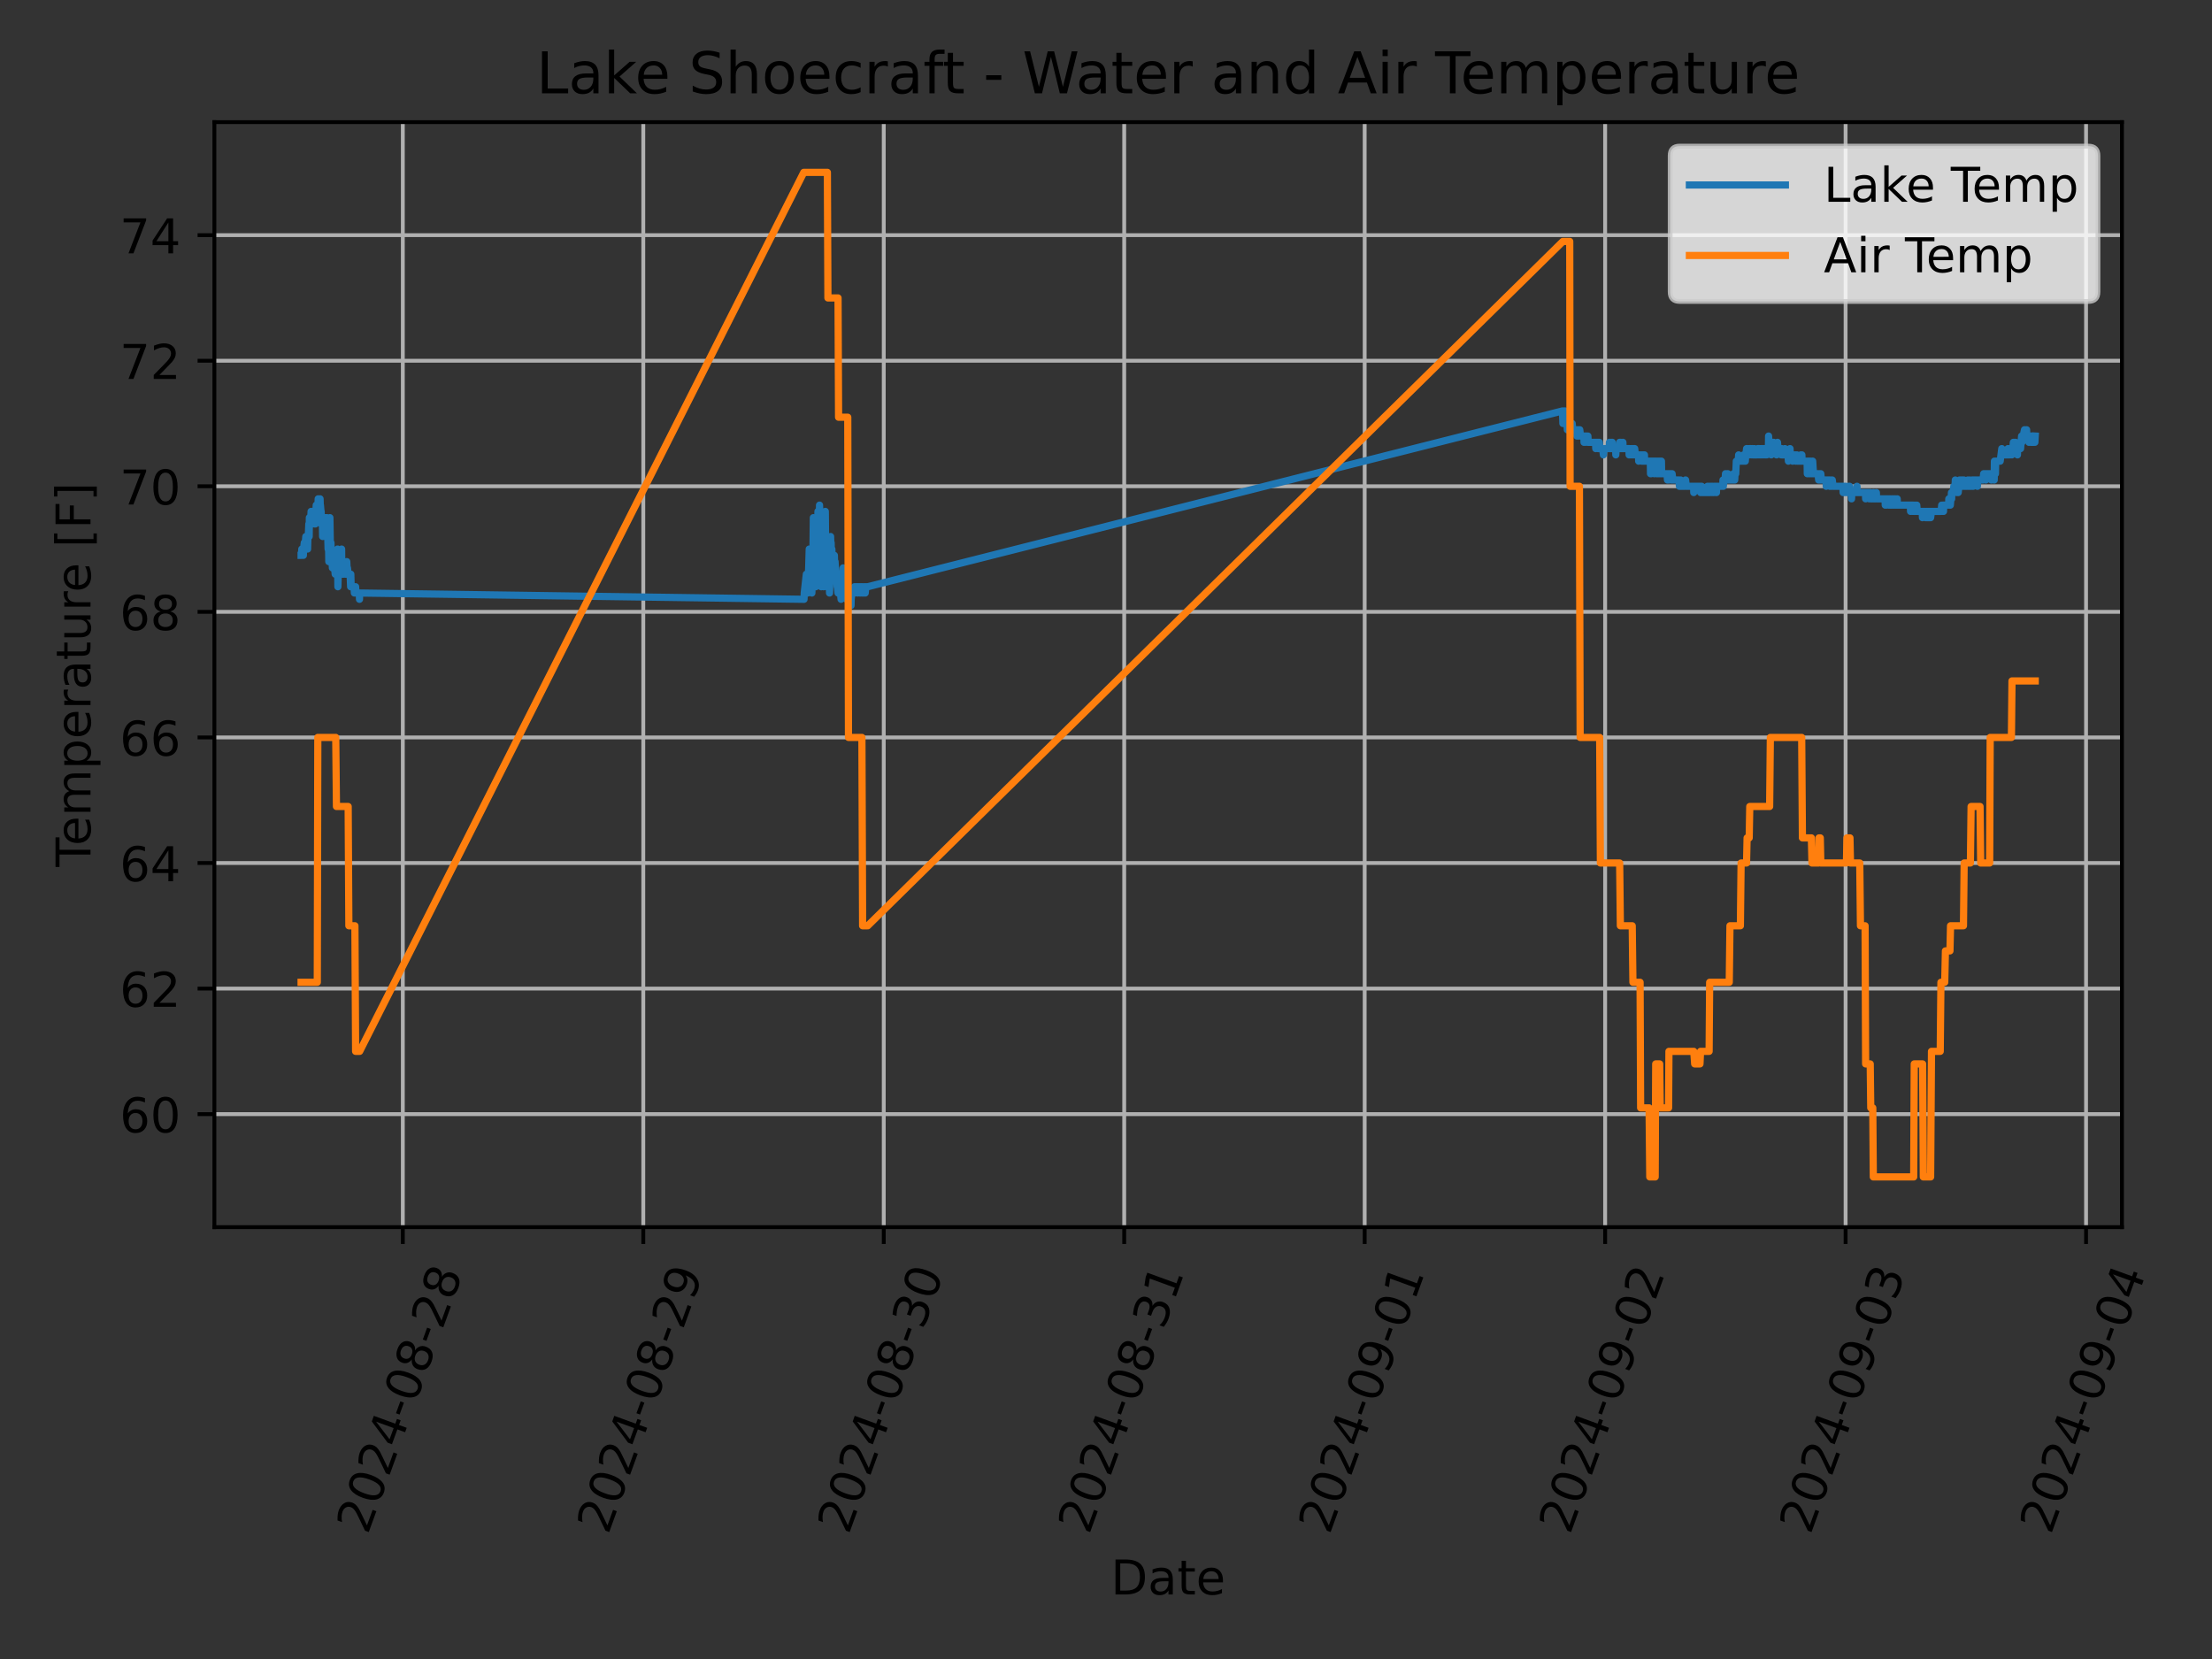 <?xml version="1.0" encoding="utf-8" standalone="no"?>
<!DOCTYPE svg PUBLIC "-//W3C//DTD SVG 1.1//EN"
  "http://www.w3.org/Graphics/SVG/1.1/DTD/svg11.dtd">
<!-- Created with matplotlib (https://matplotlib.org/) -->
<svg height="345.6pt" version="1.1" viewBox="0 0 460.8 345.6" width="460.8pt" xmlns="http://www.w3.org/2000/svg" xmlns:xlink="http://www.w3.org/1999/xlink">
 <rect x="0" y="0" width="460.8" height="345.6" fill="#333333" stroke="none"/>
 <defs>
  <style type="text/css">*{stroke-linecap:butt;stroke-linejoin:round;}</style>
 </defs>
 <g id="figure_1">
  <g id="patch_1">
   <path d="M 0 345.6 
L 460.8 345.6 
L 460.8 0 
L 0 0 
z
" style="fill:none;"/>
  </g>
  <g id="axes_1">
   <g id="patch_2">
    <path d="M 44.66 255.639 
L 442.038 255.639 
L 442.038 25.44 
L 44.66 25.44 
z
" style="fill:none;"/>
   </g>
   <g id="matplotlib.axis_1">
    <g id="xtick_1">
     <g id="line2d_1">
      <path clip-path="url(#pcd11955d42)" d="M 83.915 255.639 
L 83.915 25.44 
" style="fill:none;stroke:#b0b0b0;stroke-linecap:square;stroke-width:0.8;"/>
     </g>
     <g id="line2d_2">
      <defs>
       <path d="M 0 0 
L 0 3.5 
" id="m05f75d938e" style="stroke:#000000;stroke-width:0.8;"/>
      </defs>
      <g>
       <use style="stroke:#000000;stroke-width:0.8;" x="83.915" xlink:href="#m05f75d938e" y="255.639"/>
      </g>
     </g>
     <g id="text_1">
      <!-- 2024-08-28 -->
      <g transform="translate(76.57 319.848)rotate(-70)scale(0.1 -0.1)">
       <defs>
        <path d="M 19.188 8.297 
L 53.609 8.297 
L 53.609 0 
L 7.328 0 
L 7.328 8.297 
Q 12.938 14.109 22.625 23.891 
Q 32.328 33.688 34.812 36.531 
Q 39.547 41.844 41.422 45.531 
Q 43.312 49.219 43.312 52.781 
Q 43.312 58.594 39.234 62.25 
Q 35.156 65.922 28.609 65.922 
Q 23.969 65.922 18.812 64.312 
Q 13.672 62.703 7.812 59.422 
L 7.812 69.391 
Q 13.766 71.781 18.938 73 
Q 24.125 74.219 28.422 74.219 
Q 39.75 74.219 46.484 68.547 
Q 53.219 62.891 53.219 53.422 
Q 53.219 48.922 51.531 44.891 
Q 49.859 40.875 45.406 35.406 
Q 44.188 33.984 37.641 27.219 
Q 31.109 20.453 19.188 8.297 
z
" id="DejaVuSans-50"/>
        <path d="M 31.781 66.406 
Q 24.172 66.406 20.328 58.906 
Q 16.5 51.422 16.5 36.375 
Q 16.5 21.391 20.328 13.891 
Q 24.172 6.391 31.781 6.391 
Q 39.453 6.391 43.281 13.891 
Q 47.125 21.391 47.125 36.375 
Q 47.125 51.422 43.281 58.906 
Q 39.453 66.406 31.781 66.406 
z
M 31.781 74.219 
Q 44.047 74.219 50.516 64.516 
Q 56.984 54.828 56.984 36.375 
Q 56.984 17.969 50.516 8.266 
Q 44.047 -1.422 31.781 -1.422 
Q 19.531 -1.422 13.062 8.266 
Q 6.594 17.969 6.594 36.375 
Q 6.594 54.828 13.062 64.516 
Q 19.531 74.219 31.781 74.219 
z
" id="DejaVuSans-48"/>
        <path d="M 37.797 64.312 
L 12.891 25.391 
L 37.797 25.391 
z
M 35.203 72.906 
L 47.609 72.906 
L 47.609 25.391 
L 58.016 25.391 
L 58.016 17.188 
L 47.609 17.188 
L 47.609 0 
L 37.797 0 
L 37.797 17.188 
L 4.891 17.188 
L 4.891 26.703 
z
" id="DejaVuSans-52"/>
        <path d="M 4.891 31.391 
L 31.203 31.391 
L 31.203 23.391 
L 4.891 23.391 
z
" id="DejaVuSans-45"/>
        <path d="M 31.781 34.625 
Q 24.75 34.625 20.719 30.859 
Q 16.703 27.094 16.703 20.516 
Q 16.703 13.922 20.719 10.156 
Q 24.75 6.391 31.781 6.391 
Q 38.812 6.391 42.859 10.172 
Q 46.922 13.969 46.922 20.516 
Q 46.922 27.094 42.891 30.859 
Q 38.875 34.625 31.781 34.625 
z
M 21.922 38.812 
Q 15.578 40.375 12.031 44.719 
Q 8.5 49.078 8.5 55.328 
Q 8.5 64.062 14.719 69.141 
Q 20.953 74.219 31.781 74.219 
Q 42.672 74.219 48.875 69.141 
Q 55.078 64.062 55.078 55.328 
Q 55.078 49.078 51.531 44.719 
Q 48 40.375 41.703 38.812 
Q 48.828 37.156 52.797 32.312 
Q 56.781 27.484 56.781 20.516 
Q 56.781 9.906 50.312 4.234 
Q 43.844 -1.422 31.781 -1.422 
Q 19.734 -1.422 13.25 4.234 
Q 6.781 9.906 6.781 20.516 
Q 6.781 27.484 10.781 32.312 
Q 14.797 37.156 21.922 38.812 
z
M 18.312 54.391 
Q 18.312 48.734 21.844 45.562 
Q 25.391 42.391 31.781 42.391 
Q 38.141 42.391 41.719 45.562 
Q 45.312 48.734 45.312 54.391 
Q 45.312 60.062 41.719 63.234 
Q 38.141 66.406 31.781 66.406 
Q 25.391 66.406 21.844 63.234 
Q 18.312 60.062 18.312 54.391 
z
" id="DejaVuSans-56"/>
       </defs>
       <use xlink:href="#DejaVuSans-50"/>
       <use x="63.623" xlink:href="#DejaVuSans-48"/>
       <use x="127.246" xlink:href="#DejaVuSans-50"/>
       <use x="190.869" xlink:href="#DejaVuSans-52"/>
       <use x="254.492" xlink:href="#DejaVuSans-45"/>
       <use x="290.576" xlink:href="#DejaVuSans-48"/>
       <use x="354.199" xlink:href="#DejaVuSans-56"/>
       <use x="417.822" xlink:href="#DejaVuSans-45"/>
       <use x="453.906" xlink:href="#DejaVuSans-50"/>
       <use x="517.529" xlink:href="#DejaVuSans-56"/>
      </g>
     </g>
    </g>
    <g id="xtick_2">
     <g id="line2d_3">
      <path clip-path="url(#pcd11955d42)" d="M 134.008 255.639 
L 134.008 25.44 
" style="fill:none;stroke:#b0b0b0;stroke-linecap:square;stroke-width:0.8;"/>
     </g>
     <g id="line2d_4">
      <g>
       <use style="stroke:#000000;stroke-width:0.8;" x="134.008" xlink:href="#m05f75d938e" y="255.639"/>
      </g>
     </g>
     <g id="text_2">
      <!-- 2024-08-29 -->
      <g transform="translate(126.663 319.848)rotate(-70)scale(0.1 -0.1)">
       <defs>
        <path d="M 10.984 1.516 
L 10.984 10.5 
Q 14.703 8.734 18.5 7.812 
Q 22.312 6.891 25.984 6.891 
Q 35.75 6.891 40.891 13.453 
Q 46.047 20.016 46.781 33.406 
Q 43.953 29.203 39.594 26.953 
Q 35.25 24.703 29.984 24.703 
Q 19.047 24.703 12.672 31.312 
Q 6.297 37.938 6.297 49.422 
Q 6.297 60.641 12.938 67.422 
Q 19.578 74.219 30.609 74.219 
Q 43.266 74.219 49.922 64.516 
Q 56.594 54.828 56.594 36.375 
Q 56.594 19.141 48.406 8.859 
Q 40.234 -1.422 26.422 -1.422 
Q 22.703 -1.422 18.891 -0.688 
Q 15.094 0.047 10.984 1.516 
z
M 30.609 32.422 
Q 37.25 32.422 41.125 36.953 
Q 45.016 41.5 45.016 49.422 
Q 45.016 57.281 41.125 61.844 
Q 37.25 66.406 30.609 66.406 
Q 23.969 66.406 20.094 61.844 
Q 16.219 57.281 16.219 49.422 
Q 16.219 41.5 20.094 36.953 
Q 23.969 32.422 30.609 32.422 
z
" id="DejaVuSans-57"/>
       </defs>
       <use xlink:href="#DejaVuSans-50"/>
       <use x="63.623" xlink:href="#DejaVuSans-48"/>
       <use x="127.246" xlink:href="#DejaVuSans-50"/>
       <use x="190.869" xlink:href="#DejaVuSans-52"/>
       <use x="254.492" xlink:href="#DejaVuSans-45"/>
       <use x="290.576" xlink:href="#DejaVuSans-48"/>
       <use x="354.199" xlink:href="#DejaVuSans-56"/>
       <use x="417.822" xlink:href="#DejaVuSans-45"/>
       <use x="453.906" xlink:href="#DejaVuSans-50"/>
       <use x="517.529" xlink:href="#DejaVuSans-57"/>
      </g>
     </g>
    </g>
    <g id="xtick_3">
     <g id="line2d_5">
      <path clip-path="url(#pcd11955d42)" d="M 184.101 255.639 
L 184.101 25.44 
" style="fill:none;stroke:#b0b0b0;stroke-linecap:square;stroke-width:0.8;"/>
     </g>
     <g id="line2d_6">
      <g>
       <use style="stroke:#000000;stroke-width:0.8;" x="184.101" xlink:href="#m05f75d938e" y="255.639"/>
      </g>
     </g>
     <g id="text_3">
      <!-- 2024-08-30 -->
      <g transform="translate(176.755 319.848)rotate(-70)scale(0.1 -0.1)">
       <defs>
        <path d="M 40.578 39.312 
Q 47.656 37.797 51.625 33 
Q 55.609 28.219 55.609 21.188 
Q 55.609 10.406 48.188 4.484 
Q 40.766 -1.422 27.094 -1.422 
Q 22.516 -1.422 17.656 -0.516 
Q 12.797 0.391 7.625 2.203 
L 7.625 11.719 
Q 11.719 9.328 16.594 8.109 
Q 21.484 6.891 26.812 6.891 
Q 36.078 6.891 40.938 10.547 
Q 45.797 14.203 45.797 21.188 
Q 45.797 27.641 41.281 31.266 
Q 36.766 34.906 28.719 34.906 
L 20.219 34.906 
L 20.219 43.016 
L 29.109 43.016 
Q 36.375 43.016 40.234 45.922 
Q 44.094 48.828 44.094 54.297 
Q 44.094 59.906 40.109 62.906 
Q 36.141 65.922 28.719 65.922 
Q 24.656 65.922 20.016 65.031 
Q 15.375 64.156 9.812 62.312 
L 9.812 71.094 
Q 15.438 72.656 20.344 73.438 
Q 25.25 74.219 29.594 74.219 
Q 40.828 74.219 47.359 69.109 
Q 53.906 64.016 53.906 55.328 
Q 53.906 49.266 50.438 45.094 
Q 46.969 40.922 40.578 39.312 
z
" id="DejaVuSans-51"/>
       </defs>
       <use xlink:href="#DejaVuSans-50"/>
       <use x="63.623" xlink:href="#DejaVuSans-48"/>
       <use x="127.246" xlink:href="#DejaVuSans-50"/>
       <use x="190.869" xlink:href="#DejaVuSans-52"/>
       <use x="254.492" xlink:href="#DejaVuSans-45"/>
       <use x="290.576" xlink:href="#DejaVuSans-48"/>
       <use x="354.199" xlink:href="#DejaVuSans-56"/>
       <use x="417.822" xlink:href="#DejaVuSans-45"/>
       <use x="453.906" xlink:href="#DejaVuSans-51"/>
       <use x="517.529" xlink:href="#DejaVuSans-48"/>
      </g>
     </g>
    </g>
    <g id="xtick_4">
     <g id="line2d_7">
      <path clip-path="url(#pcd11955d42)" d="M 234.193 255.639 
L 234.193 25.44 
" style="fill:none;stroke:#b0b0b0;stroke-linecap:square;stroke-width:0.8;"/>
     </g>
     <g id="line2d_8">
      <g>
       <use style="stroke:#000000;stroke-width:0.8;" x="234.193" xlink:href="#m05f75d938e" y="255.639"/>
      </g>
     </g>
     <g id="text_4">
      <!-- 2024-08-31 -->
      <g transform="translate(226.848 319.848)rotate(-70)scale(0.1 -0.1)">
       <defs>
        <path d="M 12.406 8.297 
L 28.516 8.297 
L 28.516 63.922 
L 10.984 60.406 
L 10.984 69.391 
L 28.422 72.906 
L 38.281 72.906 
L 38.281 8.297 
L 54.391 8.297 
L 54.391 0 
L 12.406 0 
z
" id="DejaVuSans-49"/>
       </defs>
       <use xlink:href="#DejaVuSans-50"/>
       <use x="63.623" xlink:href="#DejaVuSans-48"/>
       <use x="127.246" xlink:href="#DejaVuSans-50"/>
       <use x="190.869" xlink:href="#DejaVuSans-52"/>
       <use x="254.492" xlink:href="#DejaVuSans-45"/>
       <use x="290.576" xlink:href="#DejaVuSans-48"/>
       <use x="354.199" xlink:href="#DejaVuSans-56"/>
       <use x="417.822" xlink:href="#DejaVuSans-45"/>
       <use x="453.906" xlink:href="#DejaVuSans-51"/>
       <use x="517.529" xlink:href="#DejaVuSans-49"/>
      </g>
     </g>
    </g>
    <g id="xtick_5">
     <g id="line2d_9">
      <path clip-path="url(#pcd11955d42)" d="M 284.286 255.639 
L 284.286 25.44 
" style="fill:none;stroke:#b0b0b0;stroke-linecap:square;stroke-width:0.8;"/>
     </g>
     <g id="line2d_10">
      <g>
       <use style="stroke:#000000;stroke-width:0.8;" x="284.286" xlink:href="#m05f75d938e" y="255.639"/>
      </g>
     </g>
     <g id="text_5">
      <!-- 2024-09-01 -->
      <g transform="translate(276.941 319.848)rotate(-70)scale(0.1 -0.1)">
       <use xlink:href="#DejaVuSans-50"/>
       <use x="63.623" xlink:href="#DejaVuSans-48"/>
       <use x="127.246" xlink:href="#DejaVuSans-50"/>
       <use x="190.869" xlink:href="#DejaVuSans-52"/>
       <use x="254.492" xlink:href="#DejaVuSans-45"/>
       <use x="290.576" xlink:href="#DejaVuSans-48"/>
       <use x="354.199" xlink:href="#DejaVuSans-57"/>
       <use x="417.822" xlink:href="#DejaVuSans-45"/>
       <use x="453.906" xlink:href="#DejaVuSans-48"/>
       <use x="517.529" xlink:href="#DejaVuSans-49"/>
      </g>
     </g>
    </g>
    <g id="xtick_6">
     <g id="line2d_11">
      <path clip-path="url(#pcd11955d42)" d="M 334.379 255.639 
L 334.379 25.44 
" style="fill:none;stroke:#b0b0b0;stroke-linecap:square;stroke-width:0.8;"/>
     </g>
     <g id="line2d_12">
      <g>
       <use style="stroke:#000000;stroke-width:0.8;" x="334.379" xlink:href="#m05f75d938e" y="255.639"/>
      </g>
     </g>
     <g id="text_6">
      <!-- 2024-09-02 -->
      <g transform="translate(327.033 319.848)rotate(-70)scale(0.1 -0.1)">
       <use xlink:href="#DejaVuSans-50"/>
       <use x="63.623" xlink:href="#DejaVuSans-48"/>
       <use x="127.246" xlink:href="#DejaVuSans-50"/>
       <use x="190.869" xlink:href="#DejaVuSans-52"/>
       <use x="254.492" xlink:href="#DejaVuSans-45"/>
       <use x="290.576" xlink:href="#DejaVuSans-48"/>
       <use x="354.199" xlink:href="#DejaVuSans-57"/>
       <use x="417.822" xlink:href="#DejaVuSans-45"/>
       <use x="453.906" xlink:href="#DejaVuSans-48"/>
       <use x="517.529" xlink:href="#DejaVuSans-50"/>
      </g>
     </g>
    </g>
    <g id="xtick_7">
     <g id="line2d_13">
      <path clip-path="url(#pcd11955d42)" d="M 384.472 255.639 
L 384.472 25.44 
" style="fill:none;stroke:#b0b0b0;stroke-linecap:square;stroke-width:0.8;"/>
     </g>
     <g id="line2d_14">
      <g>
       <use style="stroke:#000000;stroke-width:0.8;" x="384.472" xlink:href="#m05f75d938e" y="255.639"/>
      </g>
     </g>
     <g id="text_7">
      <!-- 2024-09-03 -->
      <g transform="translate(377.126 319.848)rotate(-70)scale(0.1 -0.1)">
       <use xlink:href="#DejaVuSans-50"/>
       <use x="63.623" xlink:href="#DejaVuSans-48"/>
       <use x="127.246" xlink:href="#DejaVuSans-50"/>
       <use x="190.869" xlink:href="#DejaVuSans-52"/>
       <use x="254.492" xlink:href="#DejaVuSans-45"/>
       <use x="290.576" xlink:href="#DejaVuSans-48"/>
       <use x="354.199" xlink:href="#DejaVuSans-57"/>
       <use x="417.822" xlink:href="#DejaVuSans-45"/>
       <use x="453.906" xlink:href="#DejaVuSans-48"/>
       <use x="517.529" xlink:href="#DejaVuSans-51"/>
      </g>
     </g>
    </g>
    <g id="xtick_8">
     <g id="line2d_15">
      <path clip-path="url(#pcd11955d42)" d="M 434.564 255.639 
L 434.564 25.44 
" style="fill:none;stroke:#b0b0b0;stroke-linecap:square;stroke-width:0.8;"/>
     </g>
     <g id="line2d_16">
      <g>
       <use style="stroke:#000000;stroke-width:0.8;" x="434.564" xlink:href="#m05f75d938e" y="255.639"/>
      </g>
     </g>
     <g id="text_8">
      <!-- 2024-09-04 -->
      <g transform="translate(427.219 319.848)rotate(-70)scale(0.1 -0.1)">
       <use xlink:href="#DejaVuSans-50"/>
       <use x="63.623" xlink:href="#DejaVuSans-48"/>
       <use x="127.246" xlink:href="#DejaVuSans-50"/>
       <use x="190.869" xlink:href="#DejaVuSans-52"/>
       <use x="254.492" xlink:href="#DejaVuSans-45"/>
       <use x="290.576" xlink:href="#DejaVuSans-48"/>
       <use x="354.199" xlink:href="#DejaVuSans-57"/>
       <use x="417.822" xlink:href="#DejaVuSans-45"/>
       <use x="453.906" xlink:href="#DejaVuSans-48"/>
       <use x="517.529" xlink:href="#DejaVuSans-52"/>
      </g>
     </g>
    </g>
    <g id="text_9">
     <!-- Date -->
     <g transform="translate(231.398 332.158)scale(0.1 -0.1)">
      <defs>
       <path d="M 19.672 64.797 
L 19.672 8.109 
L 31.594 8.109 
Q 46.688 8.109 53.688 14.938 
Q 60.688 21.781 60.688 36.531 
Q 60.688 51.172 53.688 57.984 
Q 46.688 64.797 31.594 64.797 
z
M 9.812 72.906 
L 30.078 72.906 
Q 51.266 72.906 61.172 64.094 
Q 71.094 55.281 71.094 36.531 
Q 71.094 17.672 61.125 8.828 
Q 51.172 0 30.078 0 
L 9.812 0 
z
" id="DejaVuSans-68"/>
       <path d="M 34.281 27.484 
Q 23.391 27.484 19.188 25 
Q 14.984 22.516 14.984 16.5 
Q 14.984 11.719 18.141 8.906 
Q 21.297 6.109 26.703 6.109 
Q 34.188 6.109 38.703 11.406 
Q 43.219 16.703 43.219 25.484 
L 43.219 27.484 
z
M 52.203 31.203 
L 52.203 0 
L 43.219 0 
L 43.219 8.297 
Q 40.141 3.328 35.547 0.953 
Q 30.953 -1.422 24.312 -1.422 
Q 15.922 -1.422 10.953 3.297 
Q 6 8.016 6 15.922 
Q 6 25.141 12.172 29.828 
Q 18.359 34.516 30.609 34.516 
L 43.219 34.516 
L 43.219 35.406 
Q 43.219 41.609 39.141 45 
Q 35.062 48.391 27.688 48.391 
Q 23 48.391 18.547 47.266 
Q 14.109 46.141 10.016 43.891 
L 10.016 52.203 
Q 14.938 54.109 19.578 55.047 
Q 24.219 56 28.609 56 
Q 40.484 56 46.344 49.844 
Q 52.203 43.703 52.203 31.203 
z
" id="DejaVuSans-97"/>
       <path d="M 18.312 70.219 
L 18.312 54.688 
L 36.812 54.688 
L 36.812 47.703 
L 18.312 47.703 
L 18.312 18.016 
Q 18.312 11.328 20.141 9.422 
Q 21.969 7.516 27.594 7.516 
L 36.812 7.516 
L 36.812 0 
L 27.594 0 
Q 17.188 0 13.234 3.875 
Q 9.281 7.766 9.281 18.016 
L 9.281 47.703 
L 2.688 47.703 
L 2.688 54.688 
L 9.281 54.688 
L 9.281 70.219 
z
" id="DejaVuSans-116"/>
       <path d="M 56.203 29.594 
L 56.203 25.203 
L 14.891 25.203 
Q 15.484 15.922 20.484 11.062 
Q 25.484 6.203 34.422 6.203 
Q 39.594 6.203 44.453 7.469 
Q 49.312 8.734 54.109 11.281 
L 54.109 2.781 
Q 49.266 0.734 44.188 -0.344 
Q 39.109 -1.422 33.891 -1.422 
Q 20.797 -1.422 13.156 6.188 
Q 5.516 13.812 5.516 26.812 
Q 5.516 40.234 12.766 48.109 
Q 20.016 56 32.328 56 
Q 43.359 56 49.781 48.891 
Q 56.203 41.797 56.203 29.594 
z
M 47.219 32.234 
Q 47.125 39.594 43.094 43.984 
Q 39.062 48.391 32.422 48.391 
Q 24.906 48.391 20.391 44.141 
Q 15.875 39.891 15.188 32.172 
z
" id="DejaVuSans-101"/>
      </defs>
      <use xlink:href="#DejaVuSans-68"/>
      <use x="77.002" xlink:href="#DejaVuSans-97"/>
      <use x="138.281" xlink:href="#DejaVuSans-116"/>
      <use x="177.49" xlink:href="#DejaVuSans-101"/>
     </g>
    </g>
   </g>
   <g id="matplotlib.axis_2">
    <g id="ytick_1">
     <g id="line2d_17">
      <path clip-path="url(#pcd11955d42)" d="M 44.66 232.096 
L 442.038 232.096 
" style="fill:none;stroke:#b0b0b0;stroke-linecap:square;stroke-width:0.8;"/>
     </g>
     <g id="line2d_18">
      <defs>
       <path d="M 0 0 
L -3.5 0 
" id="m752288aa1d" style="stroke:#000000;stroke-width:0.8;"/>
      </defs>
      <g>
       <use style="stroke:#000000;stroke-width:0.8;" x="44.66" xlink:href="#m752288aa1d" y="232.096"/>
      </g>
     </g>
     <g id="text_10">
      <!-- 60 -->
      <g transform="translate(24.935 235.895)scale(0.1 -0.1)">
       <defs>
        <path d="M 33.016 40.375 
Q 26.375 40.375 22.484 35.828 
Q 18.609 31.297 18.609 23.391 
Q 18.609 15.531 22.484 10.953 
Q 26.375 6.391 33.016 6.391 
Q 39.656 6.391 43.531 10.953 
Q 47.406 15.531 47.406 23.391 
Q 47.406 31.297 43.531 35.828 
Q 39.656 40.375 33.016 40.375 
z
M 52.594 71.297 
L 52.594 62.312 
Q 48.875 64.062 45.094 64.984 
Q 41.312 65.922 37.594 65.922 
Q 27.828 65.922 22.672 59.328 
Q 17.531 52.734 16.797 39.406 
Q 19.672 43.656 24.016 45.922 
Q 28.375 48.188 33.594 48.188 
Q 44.578 48.188 50.953 41.516 
Q 57.328 34.859 57.328 23.391 
Q 57.328 12.156 50.688 5.359 
Q 44.047 -1.422 33.016 -1.422 
Q 20.359 -1.422 13.672 8.266 
Q 6.984 17.969 6.984 36.375 
Q 6.984 53.656 15.188 63.938 
Q 23.391 74.219 37.203 74.219 
Q 40.922 74.219 44.703 73.484 
Q 48.484 72.75 52.594 71.297 
z
" id="DejaVuSans-54"/>
       </defs>
       <use xlink:href="#DejaVuSans-54"/>
       <use x="63.623" xlink:href="#DejaVuSans-48"/>
      </g>
     </g>
    </g>
    <g id="ytick_2">
     <g id="line2d_19">
      <path clip-path="url(#pcd11955d42)" d="M 44.66 205.937 
L 442.038 205.937 
" style="fill:none;stroke:#b0b0b0;stroke-linecap:square;stroke-width:0.8;"/>
     </g>
     <g id="line2d_20">
      <g>
       <use style="stroke:#000000;stroke-width:0.8;" x="44.66" xlink:href="#m752288aa1d" y="205.937"/>
      </g>
     </g>
     <g id="text_11">
      <!-- 62 -->
      <g transform="translate(24.935 209.736)scale(0.1 -0.1)">
       <use xlink:href="#DejaVuSans-54"/>
       <use x="63.623" xlink:href="#DejaVuSans-50"/>
      </g>
     </g>
    </g>
    <g id="ytick_3">
     <g id="line2d_21">
      <path clip-path="url(#pcd11955d42)" d="M 44.66 179.778 
L 442.038 179.778 
" style="fill:none;stroke:#b0b0b0;stroke-linecap:square;stroke-width:0.8;"/>
     </g>
     <g id="line2d_22">
      <g>
       <use style="stroke:#000000;stroke-width:0.8;" x="44.66" xlink:href="#m752288aa1d" y="179.778"/>
      </g>
     </g>
     <g id="text_12">
      <!-- 64 -->
      <g transform="translate(24.935 183.577)scale(0.1 -0.1)">
       <use xlink:href="#DejaVuSans-54"/>
       <use x="63.623" xlink:href="#DejaVuSans-52"/>
      </g>
     </g>
    </g>
    <g id="ytick_4">
     <g id="line2d_23">
      <path clip-path="url(#pcd11955d42)" d="M 44.66 153.619 
L 442.038 153.619 
" style="fill:none;stroke:#b0b0b0;stroke-linecap:square;stroke-width:0.8;"/>
     </g>
     <g id="line2d_24">
      <g>
       <use style="stroke:#000000;stroke-width:0.8;" x="44.66" xlink:href="#m752288aa1d" y="153.619"/>
      </g>
     </g>
     <g id="text_13">
      <!-- 66 -->
      <g transform="translate(24.935 157.418)scale(0.1 -0.1)">
       <use xlink:href="#DejaVuSans-54"/>
       <use x="63.623" xlink:href="#DejaVuSans-54"/>
      </g>
     </g>
    </g>
    <g id="ytick_5">
     <g id="line2d_25">
      <path clip-path="url(#pcd11955d42)" d="M 44.66 127.46 
L 442.038 127.46 
" style="fill:none;stroke:#b0b0b0;stroke-linecap:square;stroke-width:0.8;"/>
     </g>
     <g id="line2d_26">
      <g>
       <use style="stroke:#000000;stroke-width:0.8;" x="44.66" xlink:href="#m752288aa1d" y="127.46"/>
      </g>
     </g>
     <g id="text_14">
      <!-- 68 -->
      <g transform="translate(24.935 131.259)scale(0.1 -0.1)">
       <use xlink:href="#DejaVuSans-54"/>
       <use x="63.623" xlink:href="#DejaVuSans-56"/>
      </g>
     </g>
    </g>
    <g id="ytick_6">
     <g id="line2d_27">
      <path clip-path="url(#pcd11955d42)" d="M 44.66 101.301 
L 442.038 101.301 
" style="fill:none;stroke:#b0b0b0;stroke-linecap:square;stroke-width:0.8;"/>
     </g>
     <g id="line2d_28">
      <g>
       <use style="stroke:#000000;stroke-width:0.8;" x="44.66" xlink:href="#m752288aa1d" y="101.301"/>
      </g>
     </g>
     <g id="text_15">
      <!-- 70 -->
      <g transform="translate(24.935 105.1)scale(0.1 -0.1)">
       <defs>
        <path d="M 8.203 72.906 
L 55.078 72.906 
L 55.078 68.703 
L 28.609 0 
L 18.312 0 
L 43.219 64.594 
L 8.203 64.594 
z
" id="DejaVuSans-55"/>
       </defs>
       <use xlink:href="#DejaVuSans-55"/>
       <use x="63.623" xlink:href="#DejaVuSans-48"/>
      </g>
     </g>
    </g>
    <g id="ytick_7">
     <g id="line2d_29">
      <path clip-path="url(#pcd11955d42)" d="M 44.66 75.142 
L 442.038 75.142 
" style="fill:none;stroke:#b0b0b0;stroke-linecap:square;stroke-width:0.8;"/>
     </g>
     <g id="line2d_30">
      <g>
       <use style="stroke:#000000;stroke-width:0.8;" x="44.66" xlink:href="#m752288aa1d" y="75.142"/>
      </g>
     </g>
     <g id="text_16">
      <!-- 72 -->
      <g transform="translate(24.935 78.941)scale(0.1 -0.1)">
       <use xlink:href="#DejaVuSans-55"/>
       <use x="63.623" xlink:href="#DejaVuSans-50"/>
      </g>
     </g>
    </g>
    <g id="ytick_8">
     <g id="line2d_31">
      <path clip-path="url(#pcd11955d42)" d="M 44.66 48.983 
L 442.038 48.983 
" style="fill:none;stroke:#b0b0b0;stroke-linecap:square;stroke-width:0.8;"/>
     </g>
     <g id="line2d_32">
      <g>
       <use style="stroke:#000000;stroke-width:0.8;" x="44.66" xlink:href="#m752288aa1d" y="48.983"/>
      </g>
     </g>
     <g id="text_17">
      <!-- 74 -->
      <g transform="translate(24.935 52.782)scale(0.1 -0.1)">
       <use xlink:href="#DejaVuSans-55"/>
       <use x="63.623" xlink:href="#DejaVuSans-52"/>
      </g>
     </g>
    </g>
    <g id="text_18">
     <!-- Temperature [F] -->
     <g transform="translate(18.855 180.575)rotate(-90)scale(0.1 -0.1)">
      <defs>
       <path d="M -0.297 72.906 
L 61.375 72.906 
L 61.375 64.594 
L 35.5 64.594 
L 35.5 0 
L 25.594 0 
L 25.594 64.594 
L -0.297 64.594 
z
" id="DejaVuSans-84"/>
       <path d="M 52 44.188 
Q 55.375 50.25 60.062 53.125 
Q 64.75 56 71.094 56 
Q 79.641 56 84.281 50.016 
Q 88.922 44.047 88.922 33.016 
L 88.922 0 
L 79.891 0 
L 79.891 32.719 
Q 79.891 40.578 77.094 44.375 
Q 74.312 48.188 68.609 48.188 
Q 61.625 48.188 57.562 43.547 
Q 53.516 38.922 53.516 30.906 
L 53.516 0 
L 44.484 0 
L 44.484 32.719 
Q 44.484 40.625 41.703 44.406 
Q 38.922 48.188 33.109 48.188 
Q 26.219 48.188 22.156 43.531 
Q 18.109 38.875 18.109 30.906 
L 18.109 0 
L 9.078 0 
L 9.078 54.688 
L 18.109 54.688 
L 18.109 46.188 
Q 21.188 51.219 25.484 53.609 
Q 29.781 56 35.688 56 
Q 41.656 56 45.828 52.969 
Q 50 49.953 52 44.188 
z
" id="DejaVuSans-109"/>
       <path d="M 18.109 8.203 
L 18.109 -20.797 
L 9.078 -20.797 
L 9.078 54.688 
L 18.109 54.688 
L 18.109 46.391 
Q 20.953 51.266 25.266 53.625 
Q 29.594 56 35.594 56 
Q 45.562 56 51.781 48.094 
Q 58.016 40.188 58.016 27.297 
Q 58.016 14.406 51.781 6.484 
Q 45.562 -1.422 35.594 -1.422 
Q 29.594 -1.422 25.266 0.953 
Q 20.953 3.328 18.109 8.203 
z
M 48.688 27.297 
Q 48.688 37.203 44.609 42.844 
Q 40.531 48.484 33.406 48.484 
Q 26.266 48.484 22.188 42.844 
Q 18.109 37.203 18.109 27.297 
Q 18.109 17.391 22.188 11.75 
Q 26.266 6.109 33.406 6.109 
Q 40.531 6.109 44.609 11.75 
Q 48.688 17.391 48.688 27.297 
z
" id="DejaVuSans-112"/>
       <path d="M 41.109 46.297 
Q 39.594 47.172 37.812 47.578 
Q 36.031 48 33.891 48 
Q 26.266 48 22.188 43.047 
Q 18.109 38.094 18.109 28.812 
L 18.109 0 
L 9.078 0 
L 9.078 54.688 
L 18.109 54.688 
L 18.109 46.188 
Q 20.953 51.172 25.484 53.578 
Q 30.031 56 36.531 56 
Q 37.453 56 38.578 55.875 
Q 39.703 55.766 41.062 55.516 
z
" id="DejaVuSans-114"/>
       <path d="M 8.5 21.578 
L 8.5 54.688 
L 17.484 54.688 
L 17.484 21.922 
Q 17.484 14.156 20.5 10.266 
Q 23.531 6.391 29.594 6.391 
Q 36.859 6.391 41.078 11.031 
Q 45.312 15.672 45.312 23.688 
L 45.312 54.688 
L 54.297 54.688 
L 54.297 0 
L 45.312 0 
L 45.312 8.406 
Q 42.047 3.422 37.719 1 
Q 33.406 -1.422 27.688 -1.422 
Q 18.266 -1.422 13.375 4.438 
Q 8.5 10.297 8.5 21.578 
z
M 31.109 56 
z
" id="DejaVuSans-117"/>
       <path id="DejaVuSans-32"/>
       <path d="M 8.594 75.984 
L 29.297 75.984 
L 29.297 69 
L 17.578 69 
L 17.578 -6.203 
L 29.297 -6.203 
L 29.297 -13.188 
L 8.594 -13.188 
z
" id="DejaVuSans-91"/>
       <path d="M 9.812 72.906 
L 51.703 72.906 
L 51.703 64.594 
L 19.672 64.594 
L 19.672 43.109 
L 48.578 43.109 
L 48.578 34.812 
L 19.672 34.812 
L 19.672 0 
L 9.812 0 
z
" id="DejaVuSans-70"/>
       <path d="M 30.422 75.984 
L 30.422 -13.188 
L 9.719 -13.188 
L 9.719 -6.203 
L 21.391 -6.203 
L 21.391 69 
L 9.719 69 
L 9.719 75.984 
z
" id="DejaVuSans-93"/>
      </defs>
      <use xlink:href="#DejaVuSans-84"/>
      <use x="44.084" xlink:href="#DejaVuSans-101"/>
      <use x="105.607" xlink:href="#DejaVuSans-109"/>
      <use x="203.02" xlink:href="#DejaVuSans-112"/>
      <use x="266.496" xlink:href="#DejaVuSans-101"/>
      <use x="328.02" xlink:href="#DejaVuSans-114"/>
      <use x="369.133" xlink:href="#DejaVuSans-97"/>
      <use x="430.412" xlink:href="#DejaVuSans-116"/>
      <use x="469.621" xlink:href="#DejaVuSans-117"/>
      <use x="533" xlink:href="#DejaVuSans-114"/>
      <use x="571.863" xlink:href="#DejaVuSans-101"/>
      <use x="633.387" xlink:href="#DejaVuSans-32"/>
      <use x="665.174" xlink:href="#DejaVuSans-91"/>
      <use x="704.188" xlink:href="#DejaVuSans-70"/>
      <use x="761.707" xlink:href="#DejaVuSans-93"/>
     </g>
    </g>
   </g>
   <g id="line2d_33">
    <path clip-path="url(#pcd11955d42)" d="M 62.723 115.688 
L 62.799 115.688 
L 62.871 114.38 
L 62.908 115.688 
L 62.944 115.688 
L 63.088 114.38 
L 63.161 114.38 
L 63.197 115.688 
L 63.234 114.38 
L 63.379 113.072 
L 63.597 113.072 
L 63.708 111.765 
L 63.819 113.072 
L 63.855 113.072 
L 63.928 114.38 
L 63.964 113.072 
L 64.039 111.765 
L 64.075 114.38 
L 64.148 111.765 
L 64.222 111.765 
L 64.333 109.149 
L 64.37 109.149 
L 64.406 111.765 
L 64.442 107.841 
L 64.478 107.841 
L 64.515 109.149 
L 64.588 107.841 
L 64.734 107.841 
L 64.808 106.533 
L 64.882 107.841 
L 64.919 106.533 
L 64.955 109.149 
L 65.064 109.149 
L 65.138 106.533 
L 65.176 107.841 
L 65.25 106.533 
L 65.286 107.841 
L 65.432 107.841 
L 65.58 109.149 
L 65.69 109.149 
L 65.876 105.225 
L 66.021 106.533 
L 66.059 107.841 
L 66.172 105.225 
L 66.246 105.225 
L 66.284 103.917 
L 66.356 105.225 
L 66.393 106.533 
L 66.454 105.225 
L 66.602 105.225 
L 66.676 103.917 
L 66.713 105.225 
L 66.751 105.225 
L 66.865 106.533 
L 66.901 106.533 
L 66.938 109.149 
L 67.013 107.841 
L 67.09 109.149 
L 67.171 109.149 
L 67.207 111.765 
L 67.281 109.149 
L 67.39 109.149 
L 67.426 107.841 
L 67.498 109.149 
L 67.538 107.841 
L 67.574 109.149 
L 67.612 109.149 
L 67.721 107.841 
L 67.796 111.765 
L 67.906 107.841 
L 67.985 111.765 
L 68.021 109.149 
L 68.057 109.149 
L 68.093 111.765 
L 68.129 107.841 
L 68.165 109.149 
L 68.202 109.149 
L 68.349 114.38 
L 68.424 109.149 
L 68.46 114.38 
L 68.497 116.996 
L 68.535 113.072 
L 68.723 107.841 
L 68.871 116.996 
L 68.946 113.072 
L 68.983 115.688 
L 69.06 116.996 
L 69.132 115.688 
L 69.168 116.996 
L 69.244 118.304 
L 69.282 116.996 
L 69.354 118.304 
L 69.685 118.304 
L 69.832 119.612 
L 69.943 118.304 
L 70.017 119.612 
L 70.053 118.304 
L 70.089 116.996 
L 70.126 119.612 
L 70.202 119.612 
L 70.312 114.38 
L 70.35 118.304 
L 70.388 122.228 
L 70.46 119.612 
L 70.573 119.612 
L 70.649 115.688 
L 70.685 119.612 
L 70.759 115.688 
L 70.795 115.688 
L 70.942 116.996 
L 71.016 116.996 
L 71.053 115.688 
L 71.089 116.996 
L 71.126 118.304 
L 71.163 114.38 
L 71.199 118.304 
L 71.274 119.612 
L 71.349 116.996 
L 71.385 118.304 
L 71.421 118.304 
L 71.456 116.996 
L 71.493 119.612 
L 71.53 119.612 
L 71.567 116.996 
L 71.639 118.304 
L 71.824 118.304 
L 71.938 119.612 
L 72.048 118.304 
L 72.162 119.612 
L 72.237 116.996 
L 72.309 118.304 
L 72.382 118.304 
L 72.529 119.612 
L 72.932 119.612 
L 73.042 122.228 
L 73.08 119.612 
L 73.153 122.228 
L 73.748 122.228 
L 73.825 123.536 
L 73.936 122.228 
L 74.045 123.536 
L 74.081 122.228 
L 74.153 123.536 
L 74.851 123.536 
L 74.887 124.844 
L 74.924 123.536 
L 167.497 124.844 
L 167.534 123.536 
L 167.972 119.612 
L 168.009 123.536 
L 168.085 122.228 
L 168.162 123.536 
L 168.199 119.612 
L 168.288 123.536 
L 168.461 118.304 
L 168.575 114.38 
L 168.733 119.612 
L 168.769 118.304 
L 168.937 122.228 
L 169.091 122.228 
L 169.127 123.536 
L 169.277 118.304 
L 169.317 118.304 
L 169.434 107.841 
L 169.54 118.304 
L 169.576 115.688 
L 169.694 119.612 
L 169.735 116.996 
L 169.809 118.304 
L 169.937 122.228 
L 170.055 118.304 
L 170.173 119.612 
L 170.209 119.612 
L 170.396 106.533 
L 170.542 118.304 
L 170.578 119.612 
L 170.724 105.225 
L 170.762 106.533 
L 171.071 122.228 
L 171.143 116.996 
L 171.203 118.304 
L 171.316 116.996 
L 171.354 116.996 
L 171.392 115.688 
L 171.428 116.996 
L 171.576 122.228 
L 171.73 116.996 
L 171.804 116.996 
L 171.927 106.533 
L 172.052 119.612 
L 172.091 116.996 
L 172.173 122.228 
L 172.286 116.996 
L 172.433 122.228 
L 172.469 118.304 
L 172.506 119.612 
L 172.654 119.612 
L 172.691 116.996 
L 172.73 118.304 
L 172.807 123.536 
L 172.844 122.228 
L 172.953 118.304 
L 172.99 119.612 
L 173.029 111.765 
L 173.106 114.38 
L 173.143 113.072 
L 173.219 118.304 
L 173.255 115.688 
L 173.294 114.38 
L 173.33 115.688 
L 173.513 118.304 
L 173.632 116.996 
L 173.704 116.996 
L 173.777 118.304 
L 173.814 115.688 
L 173.885 118.304 
L 173.922 118.304 
L 173.958 116.996 
L 174.031 118.304 
L 174.068 118.304 
L 174.213 119.612 
L 174.25 119.612 
L 174.396 122.228 
L 174.432 122.228 
L 174.579 123.536 
L 175.093 123.536 
L 175.204 124.844 
L 175.351 123.536 
L 175.609 123.536 
L 175.646 118.304 
L 175.718 123.536 
L 175.828 122.228 
L 175.906 123.536 
L 175.943 122.228 
L 175.981 123.536 
L 176.091 123.536 
L 176.127 122.228 
L 176.199 123.536 
L 176.272 123.536 
L 176.383 124.844 
L 176.421 123.536 
L 176.456 124.844 
L 177.241 124.844 
L 177.28 126.152 
L 177.316 124.844 
L 177.44 123.536 
L 177.897 123.536 
L 178.005 122.228 
L 178.042 123.536 
L 178.082 122.228 
L 178.636 122.228 
L 178.672 123.536 
L 178.744 122.228 
L 179.077 122.228 
L 179.19 123.536 
L 179.335 122.228 
L 179.479 122.228 
L 179.588 123.536 
L 179.699 122.228 
L 179.846 123.536 
L 179.918 123.536 
L 180.062 122.228 
L 180.134 122.228 
L 180.242 123.536 
L 180.36 122.228 
L 180.76 122.228 
L 325.495 85.606 
L 325.578 88.221 
L 325.753 88.221 
L 325.79 85.606 
L 325.827 88.221 
L 325.982 88.221 
L 326.02 85.606 
L 326.056 88.221 
L 326.432 88.221 
L 326.506 89.529 
L 326.543 88.221 
L 326.77 88.221 
L 326.808 89.529 
L 326.851 88.221 
L 326.931 88.221 
L 327.078 89.529 
L 327.152 89.529 
L 327.189 88.221 
L 327.262 89.529 
L 327.407 89.529 
L 327.516 88.221 
L 327.642 89.529 
L 328.469 89.529 
L 328.505 90.837 
L 328.577 89.529 
L 328.613 89.529 
L 328.65 90.837 
L 328.723 89.529 
L 328.76 89.529 
L 328.834 90.837 
L 328.871 89.529 
L 328.911 90.837 
L 328.948 89.529 
L 329.1 89.529 
L 329.244 90.837 
L 329.945 90.837 
L 329.981 92.145 
L 330.054 90.837 
L 330.205 90.837 
L 330.245 92.145 
L 330.3 90.837 
L 330.672 90.837 
L 330.749 92.145 
L 330.787 90.837 
L 330.86 92.145 
L 332.386 92.145 
L 332.423 93.453 
L 332.461 92.145 
L 332.832 92.145 
L 332.908 93.453 
L 333.023 92.145 
L 333.06 93.453 
L 333.134 92.145 
L 333.171 92.145 
L 333.318 93.453 
L 333.845 93.453 
L 334.018 94.761 
L 334.163 93.453 
L 335.236 93.453 
L 335.272 92.145 
L 335.346 93.453 
L 335.608 93.453 
L 335.644 92.145 
L 335.718 93.453 
L 335.756 93.453 
L 335.865 92.145 
L 335.974 93.453 
L 336.568 93.453 
L 336.604 94.761 
L 336.675 93.453 
L 337.368 93.453 
L 337.405 92.145 
L 337.478 93.453 
L 337.587 93.453 
L 337.635 92.145 
L 337.676 93.453 
L 338.044 93.453 
L 338.081 92.145 
L 338.118 93.453 
L 339.338 93.453 
L 339.374 94.761 
L 339.41 93.453 
L 339.449 93.453 
L 339.559 94.761 
L 339.711 93.453 
L 339.873 94.761 
L 339.983 93.453 
L 340.058 93.453 
L 340.205 94.761 
L 340.28 93.453 
L 340.316 94.761 
L 340.389 93.453 
L 340.537 93.453 
L 340.681 94.761 
L 341.328 94.761 
L 341.364 96.069 
L 341.436 94.761 
L 341.886 94.761 
L 341.998 96.069 
L 342.11 94.761 
L 342.22 96.069 
L 342.335 94.761 
L 342.449 96.069 
L 342.526 96.069 
L 342.565 94.761 
L 342.601 96.069 
L 343.793 96.069 
L 343.83 98.685 
L 343.903 96.069 
L 343.939 96.069 
L 343.981 98.685 
L 344.018 96.069 
L 344.546 96.069 
L 344.619 98.685 
L 344.656 96.069 
L 344.999 96.069 
L 345.109 98.685 
L 345.147 98.685 
L 345.256 96.069 
L 345.365 98.685 
L 345.477 96.069 
L 345.587 98.685 
L 345.704 96.069 
L 345.74 96.069 
L 345.813 98.685 
L 345.851 96.069 
L 345.997 98.685 
L 346.072 98.685 
L 346.11 96.069 
L 346.149 98.685 
L 347.256 98.685 
L 347.37 99.993 
L 347.488 98.685 
L 347.598 98.685 
L 347.636 99.993 
L 347.672 98.685 
L 348.073 98.685 
L 348.186 99.993 
L 348.222 99.993 
L 348.332 98.685 
L 348.48 99.993 
L 349.743 99.993 
L 349.853 101.301 
L 349.929 99.993 
L 350.039 101.301 
L 350.112 99.993 
L 350.148 101.301 
L 350.991 101.301 
L 351.104 99.993 
L 351.141 99.993 
L 351.287 101.301 
L 352.803 101.301 
L 352.839 102.609 
L 353.032 101.301 
L 354.221 101.301 
L 354.258 102.609 
L 354.297 101.301 
L 354.375 102.609 
L 354.487 101.301 
L 354.613 102.609 
L 355.668 102.609 
L 355.704 101.301 
L 355.743 102.609 
L 355.967 102.609 
L 356.077 101.301 
L 356.191 102.609 
L 356.265 102.609 
L 356.379 101.301 
L 356.599 101.301 
L 356.635 102.609 
L 356.709 101.301 
L 356.821 101.301 
L 356.935 102.609 
L 356.973 102.609 
L 357.121 101.301 
L 357.413 101.301 
L 357.449 102.609 
L 357.49 101.301 
L 357.529 101.301 
L 357.568 102.609 
L 357.606 101.301 
L 358.89 101.301 
L 358.926 99.993 
L 359 101.301 
L 359.149 99.993 
L 359.373 99.993 
L 359.448 98.685 
L 359.56 99.993 
L 359.71 99.993 
L 359.793 98.685 
L 359.905 99.993 
L 359.943 98.685 
L 359.979 99.993 
L 361.064 99.993 
L 361.102 98.685 
L 361.138 99.993 
L 361.177 99.993 
L 361.285 98.685 
L 361.334 98.685 
L 361.37 99.993 
L 361.442 98.685 
L 361.592 98.685 
L 361.704 96.069 
L 362.113 96.069 
L 362.186 94.761 
L 362.222 96.069 
L 363.108 96.069 
L 363.217 94.761 
L 363.33 96.069 
L 363.439 96.069 
L 363.549 94.761 
L 363.585 96.069 
L 363.659 94.761 
L 363.695 94.761 
L 363.839 93.453 
L 363.914 93.453 
L 364.06 94.761 
L 364.169 94.761 
L 364.244 93.453 
L 364.39 94.761 
L 364.509 93.453 
L 364.739 93.453 
L 364.852 94.761 
L 364.999 93.453 
L 365.036 94.761 
L 365.074 93.453 
L 365.113 93.453 
L 365.231 94.761 
L 365.421 94.761 
L 365.457 93.453 
L 365.531 94.761 
L 366.054 94.761 
L 366.166 93.453 
L 366.202 93.453 
L 366.277 94.761 
L 366.313 93.453 
L 366.429 93.453 
L 366.508 94.761 
L 366.544 93.453 
L 366.618 94.761 
L 366.657 93.453 
L 366.694 94.761 
L 366.734 94.761 
L 366.772 93.453 
L 366.845 94.761 
L 366.884 94.761 
L 366.999 93.453 
L 367.114 93.453 
L 367.263 94.761 
L 367.3 94.761 
L 367.448 93.453 
L 367.714 93.453 
L 367.755 94.761 
L 367.791 93.453 
L 367.995 93.453 
L 368.032 94.761 
L 368.069 93.453 
L 368.394 93.453 
L 368.43 90.837 
L 368.504 92.145 
L 368.612 92.145 
L 368.759 93.453 
L 368.907 93.453 
L 368.979 94.761 
L 369.016 93.453 
L 369.053 93.453 
L 369.089 92.145 
L 369.162 93.453 
L 369.199 93.453 
L 369.309 92.145 
L 369.345 93.453 
L 369.42 92.145 
L 369.495 92.145 
L 369.606 93.453 
L 370.06 93.453 
L 370.096 94.761 
L 370.171 93.453 
L 370.284 92.145 
L 370.395 93.453 
L 370.917 93.453 
L 371.063 94.761 
L 371.138 94.761 
L 371.175 93.453 
L 371.248 94.761 
L 371.688 94.761 
L 371.836 93.453 
L 371.994 94.761 
L 372.449 94.761 
L 372.557 96.069 
L 372.704 94.761 
L 372.853 94.761 
L 372.891 93.453 
L 372.964 94.761 
L 373.411 94.761 
L 373.448 96.069 
L 373.52 94.761 
L 374.021 94.761 
L 374.094 96.069 
L 374.208 94.761 
L 374.319 94.761 
L 374.47 96.069 
L 375.066 96.069 
L 375.14 94.761 
L 375.176 96.069 
L 375.327 96.069 
L 375.365 94.761 
L 375.404 96.069 
L 376.456 96.069 
L 376.493 98.685 
L 376.657 96.069 
L 376.78 98.685 
L 376.816 96.069 
L 376.862 98.685 
L 376.899 98.685 
L 376.935 96.069 
L 376.972 98.685 
L 377.049 98.685 
L 377.195 96.069 
L 377.305 98.685 
L 377.466 98.685 
L 377.505 96.069 
L 377.543 98.685 
L 377.581 98.685 
L 377.617 96.069 
L 377.783 98.685 
L 378.728 98.685 
L 378.861 99.993 
L 378.936 98.685 
L 379.012 99.993 
L 379.087 98.685 
L 379.199 99.993 
L 379.309 98.685 
L 379.435 99.993 
L 380.4 99.993 
L 380.436 101.301 
L 380.509 99.993 
L 381.139 99.993 
L 381.175 101.301 
L 381.25 99.993 
L 381.287 99.993 
L 381.398 101.301 
L 381.434 99.993 
L 381.509 101.301 
L 381.546 101.301 
L 381.661 99.993 
L 381.698 99.993 
L 381.855 101.301 
L 383.914 101.301 
L 383.955 102.609 
L 383.996 101.301 
L 384.149 101.301 
L 384.225 102.609 
L 384.342 101.301 
L 384.383 102.609 
L 384.422 101.301 
L 384.458 101.301 
L 384.568 102.609 
L 385.012 102.609 
L 385.05 101.301 
L 385.088 102.609 
L 385.27 102.609 
L 385.306 101.301 
L 385.379 102.609 
L 385.677 102.609 
L 385.716 103.917 
L 385.754 102.609 
L 386.803 102.609 
L 386.84 101.301 
L 386.878 102.609 
L 388.607 102.609 
L 388.644 103.917 
L 388.797 102.609 
L 389.291 102.609 
L 389.416 103.917 
L 389.527 102.609 
L 389.638 102.609 
L 389.751 103.917 
L 390.244 103.917 
L 390.28 102.609 
L 390.318 103.917 
L 390.843 103.917 
L 390.883 102.609 
L 390.919 103.917 
L 392.691 103.917 
L 392.731 105.225 
L 392.767 103.917 
L 392.951 103.917 
L 392.989 105.225 
L 393.03 103.917 
L 393.324 103.917 
L 393.469 105.225 
L 393.589 103.917 
L 393.625 103.917 
L 393.661 105.225 
L 393.7 103.917 
L 393.738 103.917 
L 393.884 105.225 
L 393.958 105.225 
L 394.104 103.917 
L 394.142 103.917 
L 394.254 105.225 
L 394.292 103.917 
L 394.329 105.225 
L 394.479 105.225 
L 394.627 103.917 
L 394.776 105.225 
L 394.812 103.917 
L 394.848 105.225 
L 395.184 105.225 
L 395.223 103.917 
L 395.26 105.225 
L 397.962 105.225 
L 398 106.533 
L 398.073 105.225 
L 398.295 105.225 
L 398.331 106.533 
L 398.368 105.225 
L 398.515 105.225 
L 398.66 106.533 
L 398.696 106.533 
L 398.735 105.225 
L 398.772 106.533 
L 398.849 106.533 
L 398.925 105.225 
L 398.999 106.533 
L 399.036 105.225 
L 399.074 106.533 
L 399.153 106.533 
L 399.299 105.225 
L 399.41 106.533 
L 400.442 106.533 
L 400.478 107.841 
L 400.552 106.533 
L 400.993 106.533 
L 401.109 107.841 
L 401.261 106.533 
L 401.337 106.533 
L 401.373 107.841 
L 401.414 106.533 
L 401.533 107.841 
L 401.646 106.533 
L 401.72 107.841 
L 401.843 106.533 
L 401.88 106.533 
L 401.918 107.841 
L 402.08 106.533 
L 402.148 106.533 
L 402.187 107.841 
L 402.364 106.533 
L 404.367 106.533 
L 404.487 105.225 
L 404.635 106.533 
L 404.761 105.225 
L 404.797 105.225 
L 404.869 106.533 
L 404.905 105.225 
L 405.935 105.225 
L 405.971 103.917 
L 406.024 105.225 
L 406.061 105.225 
L 406.171 103.917 
L 406.293 105.225 
L 406.404 103.917 
L 406.445 103.917 
L 406.525 102.609 
L 406.564 103.917 
L 406.602 102.609 
L 406.9 102.609 
L 407.012 101.301 
L 407.049 102.609 
L 407.086 101.301 
L 407.277 101.301 
L 407.324 99.993 
L 407.36 101.301 
L 407.547 101.301 
L 407.665 102.609 
L 407.783 101.301 
L 407.927 102.609 
L 408.073 101.301 
L 408.109 101.301 
L 408.218 99.993 
L 408.29 101.301 
L 408.327 99.993 
L 408.363 99.993 
L 408.471 101.301 
L 408.615 99.993 
L 408.796 99.993 
L 408.833 101.301 
L 408.906 99.993 
L 408.989 99.993 
L 409.025 101.301 
L 409.099 99.993 
L 409.136 99.993 
L 409.28 101.301 
L 409.8 101.301 
L 409.944 99.993 
L 410.016 101.301 
L 410.059 99.993 
L 410.095 101.301 
L 410.327 101.301 
L 410.363 99.993 
L 410.435 101.301 
L 410.692 101.301 
L 410.839 99.993 
L 410.875 99.993 
L 410.911 101.301 
L 410.952 99.993 
L 411.024 99.993 
L 411.063 101.301 
L 411.135 99.993 
L 411.793 99.993 
L 411.926 101.301 
L 412.008 99.993 
L 413.098 99.993 
L 413.231 98.685 
L 413.65 98.685 
L 413.687 99.993 
L 413.747 98.685 
L 414.713 98.685 
L 414.843 99.993 
L 414.99 98.685 
L 415.37 98.685 
L 415.427 99.993 
L 415.469 96.069 
L 415.517 98.685 
L 415.69 98.685 
L 415.736 96.069 
L 416.676 96.069 
L 417.009 93.453 
L 417.128 94.761 
L 418.252 94.761 
L 418.299 93.453 
L 418.347 94.761 
L 418.583 94.761 
L 418.664 93.453 
L 418.742 94.761 
L 418.828 93.453 
L 419.06 93.453 
L 419.097 94.761 
L 419.134 93.453 
L 419.295 93.453 
L 419.418 92.145 
L 419.454 92.145 
L 419.573 93.453 
L 419.694 92.145 
L 419.873 92.145 
L 419.949 93.453 
L 420.234 93.453 
L 420.271 94.761 
L 420.313 93.453 
L 420.624 93.453 
L 420.824 92.145 
L 420.926 93.453 
L 421.132 90.837 
L 421.181 90.837 
L 421.218 92.145 
L 421.339 90.837 
L 421.457 90.837 
L 421.736 89.529 
L 421.775 89.529 
L 421.953 90.837 
L 422.105 89.529 
L 422.181 89.529 
L 422.223 90.837 
L 422.624 90.837 
L 422.673 92.145 
L 422.778 90.837 
L 422.988 90.837 
L 423.031 92.145 
L 423.1 90.837 
L 423.138 92.145 
L 423.9 92.145 
L 423.976 90.837 
L 423.976 90.837 
" style="fill:none;stroke:#1f77b4;stroke-linecap:square;stroke-width:1.5;"/>
   </g>
   <g id="line2d_34">
    <path clip-path="url(#pcd11955d42)" d="M 62.723 204.629 
L 66.097 204.629 
L 66.208 153.619 
L 69.943 153.619 
L 70.089 168.006 
L 72.529 168.006 
L 72.675 192.857 
L 73.936 192.857 
L 74.081 219.016 
L 74.924 219.016 
L 167.445 35.904 
L 172.358 35.904 
L 172.469 62.063 
L 174.579 62.063 
L 174.691 86.914 
L 176.606 86.914 
L 176.751 153.619 
L 179.552 153.619 
L 179.699 192.857 
L 180.76 192.857 
L 325.578 50.291 
L 327.005 50.291 
L 327.078 101.301 
L 329.022 101.301 
L 329.172 153.619 
L 333.244 153.619 
L 333.39 179.778 
L 337.405 179.778 
L 337.551 192.857 
L 340.022 192.857 
L 340.168 204.629 
L 341.659 204.629 
L 341.774 230.788 
L 343.535 230.788 
L 343.68 245.175 
L 344.805 245.175 
L 344.917 221.632 
L 345.74 221.632 
L 345.851 230.788 
L 347.598 230.788 
L 347.672 219.016 
L 352.839 219.016 
L 353.032 221.632 
L 354.135 221.632 
L 354.258 219.016 
L 356.041 219.016 
L 356.153 204.629 
L 360.236 204.629 
L 360.384 192.857 
L 362.554 192.857 
L 362.702 179.778 
L 363.839 179.778 
L 363.952 174.546 
L 364.39 174.546 
L 364.509 168.006 
L 368.649 168.006 
L 368.796 153.619 
L 375.327 153.619 
L 375.476 174.546 
L 377.343 174.546 
L 377.466 179.778 
L 378.824 179.778 
L 378.936 174.546 
L 379.199 174.546 
L 379.309 179.778 
L 384.644 179.778 
L 384.753 174.546 
L 385.379 174.546 
L 385.491 179.778 
L 387.421 179.778 
L 387.567 192.857 
L 388.532 192.857 
L 388.644 221.632 
L 389.602 221.632 
L 389.714 230.788 
L 390.133 230.788 
L 390.244 245.175 
L 398.66 245.175 
L 398.772 221.632 
L 400.516 221.632 
L 400.662 245.175 
L 402.187 245.175 
L 402.364 219.016 
L 404.186 219.016 
L 404.331 204.629 
L 405.124 204.629 
L 405.268 198.089 
L 406.211 198.089 
L 406.331 192.857 
L 409.025 192.857 
L 409.171 179.778 
L 410.471 179.778 
L 410.615 168.006 
L 412.478 168.006 
L 412.612 179.778 
L 414.484 179.778 
L 414.593 153.619 
L 419.016 153.619 
L 419.134 141.847 
L 423.976 141.847 
L 423.976 141.847 
" style="fill:none;stroke:#ff7f0e;stroke-linecap:square;stroke-width:1.5;"/>
   </g>
   <g id="patch_3">
    <path d="M 44.66 255.639 
L 44.66 25.44 
" style="fill:none;stroke:#000000;stroke-linecap:square;stroke-linejoin:miter;stroke-width:0.8;"/>
   </g>
   <g id="patch_4">
    <path d="M 442.038 255.639 
L 442.038 25.44 
" style="fill:none;stroke:#000000;stroke-linecap:square;stroke-linejoin:miter;stroke-width:0.8;"/>
   </g>
   <g id="patch_5">
    <path d="M 44.66 255.639 
L 442.038 255.639 
" style="fill:none;stroke:#000000;stroke-linecap:square;stroke-linejoin:miter;stroke-width:0.8;"/>
   </g>
   <g id="patch_6">
    <path d="M 44.66 25.44 
L 442.038 25.44 
" style="fill:none;stroke:#000000;stroke-linecap:square;stroke-linejoin:miter;stroke-width:0.8;"/>
   </g>
   <g id="text_19">
    <!-- Lake Shoecraft - Water and Air Temperature -->
    <g transform="translate(111.731 19.44)scale(0.12 -0.12)">
     <defs>
      <path d="M 9.812 72.906 
L 19.672 72.906 
L 19.672 8.297 
L 55.172 8.297 
L 55.172 0 
L 9.812 0 
z
" id="DejaVuSans-76"/>
      <path d="M 9.078 75.984 
L 18.109 75.984 
L 18.109 31.109 
L 44.922 54.688 
L 56.391 54.688 
L 27.391 29.109 
L 57.625 0 
L 45.906 0 
L 18.109 26.703 
L 18.109 0 
L 9.078 0 
z
" id="DejaVuSans-107"/>
      <path d="M 53.516 70.516 
L 53.516 60.891 
Q 47.906 63.578 42.922 64.891 
Q 37.938 66.219 33.297 66.219 
Q 25.25 66.219 20.875 63.094 
Q 16.5 59.969 16.5 54.203 
Q 16.5 49.359 19.406 46.891 
Q 22.312 44.438 30.422 42.922 
L 36.375 41.703 
Q 47.406 39.594 52.656 34.297 
Q 57.906 29 57.906 20.125 
Q 57.906 9.516 50.797 4.047 
Q 43.703 -1.422 29.984 -1.422 
Q 24.812 -1.422 18.969 -0.25 
Q 13.141 0.922 6.891 3.219 
L 6.891 13.375 
Q 12.891 10.016 18.656 8.297 
Q 24.422 6.594 29.984 6.594 
Q 38.422 6.594 43.016 9.906 
Q 47.609 13.234 47.609 19.391 
Q 47.609 24.75 44.312 27.781 
Q 41.016 30.812 33.5 32.328 
L 27.484 33.5 
Q 16.453 35.688 11.516 40.375 
Q 6.594 45.062 6.594 53.422 
Q 6.594 63.094 13.406 68.656 
Q 20.219 74.219 32.172 74.219 
Q 37.312 74.219 42.625 73.281 
Q 47.953 72.359 53.516 70.516 
z
" id="DejaVuSans-83"/>
      <path d="M 54.891 33.016 
L 54.891 0 
L 45.906 0 
L 45.906 32.719 
Q 45.906 40.484 42.875 44.328 
Q 39.844 48.188 33.797 48.188 
Q 26.516 48.188 22.312 43.547 
Q 18.109 38.922 18.109 30.906 
L 18.109 0 
L 9.078 0 
L 9.078 75.984 
L 18.109 75.984 
L 18.109 46.188 
Q 21.344 51.125 25.703 53.562 
Q 30.078 56 35.797 56 
Q 45.219 56 50.047 50.172 
Q 54.891 44.344 54.891 33.016 
z
" id="DejaVuSans-104"/>
      <path d="M 30.609 48.391 
Q 23.391 48.391 19.188 42.75 
Q 14.984 37.109 14.984 27.297 
Q 14.984 17.484 19.156 11.844 
Q 23.344 6.203 30.609 6.203 
Q 37.797 6.203 41.984 11.859 
Q 46.188 17.531 46.188 27.297 
Q 46.188 37.016 41.984 42.703 
Q 37.797 48.391 30.609 48.391 
z
M 30.609 56 
Q 42.328 56 49.016 48.375 
Q 55.719 40.766 55.719 27.297 
Q 55.719 13.875 49.016 6.219 
Q 42.328 -1.422 30.609 -1.422 
Q 18.844 -1.422 12.172 6.219 
Q 5.516 13.875 5.516 27.297 
Q 5.516 40.766 12.172 48.375 
Q 18.844 56 30.609 56 
z
" id="DejaVuSans-111"/>
      <path d="M 48.781 52.594 
L 48.781 44.188 
Q 44.969 46.297 41.141 47.344 
Q 37.312 48.391 33.406 48.391 
Q 24.656 48.391 19.812 42.844 
Q 14.984 37.312 14.984 27.297 
Q 14.984 17.281 19.812 11.734 
Q 24.656 6.203 33.406 6.203 
Q 37.312 6.203 41.141 7.25 
Q 44.969 8.297 48.781 10.406 
L 48.781 2.094 
Q 45.016 0.344 40.984 -0.531 
Q 36.969 -1.422 32.422 -1.422 
Q 20.062 -1.422 12.781 6.344 
Q 5.516 14.109 5.516 27.297 
Q 5.516 40.672 12.859 48.328 
Q 20.219 56 33.016 56 
Q 37.156 56 41.109 55.141 
Q 45.062 54.297 48.781 52.594 
z
" id="DejaVuSans-99"/>
      <path d="M 37.109 75.984 
L 37.109 68.5 
L 28.516 68.5 
Q 23.688 68.5 21.797 66.547 
Q 19.922 64.594 19.922 59.516 
L 19.922 54.688 
L 34.719 54.688 
L 34.719 47.703 
L 19.922 47.703 
L 19.922 0 
L 10.891 0 
L 10.891 47.703 
L 2.297 47.703 
L 2.297 54.688 
L 10.891 54.688 
L 10.891 58.5 
Q 10.891 67.625 15.141 71.797 
Q 19.391 75.984 28.609 75.984 
z
" id="DejaVuSans-102"/>
      <path d="M 3.328 72.906 
L 13.281 72.906 
L 28.609 11.281 
L 43.891 72.906 
L 54.984 72.906 
L 70.312 11.281 
L 85.594 72.906 
L 95.609 72.906 
L 77.297 0 
L 64.891 0 
L 49.516 63.281 
L 33.984 0 
L 21.578 0 
z
" id="DejaVuSans-87"/>
      <path d="M 54.891 33.016 
L 54.891 0 
L 45.906 0 
L 45.906 32.719 
Q 45.906 40.484 42.875 44.328 
Q 39.844 48.188 33.797 48.188 
Q 26.516 48.188 22.312 43.547 
Q 18.109 38.922 18.109 30.906 
L 18.109 0 
L 9.078 0 
L 9.078 54.688 
L 18.109 54.688 
L 18.109 46.188 
Q 21.344 51.125 25.703 53.562 
Q 30.078 56 35.797 56 
Q 45.219 56 50.047 50.172 
Q 54.891 44.344 54.891 33.016 
z
" id="DejaVuSans-110"/>
      <path d="M 45.406 46.391 
L 45.406 75.984 
L 54.391 75.984 
L 54.391 0 
L 45.406 0 
L 45.406 8.203 
Q 42.578 3.328 38.25 0.953 
Q 33.938 -1.422 27.875 -1.422 
Q 17.969 -1.422 11.734 6.484 
Q 5.516 14.406 5.516 27.297 
Q 5.516 40.188 11.734 48.094 
Q 17.969 56 27.875 56 
Q 33.938 56 38.25 53.625 
Q 42.578 51.266 45.406 46.391 
z
M 14.797 27.297 
Q 14.797 17.391 18.875 11.75 
Q 22.953 6.109 30.078 6.109 
Q 37.203 6.109 41.297 11.75 
Q 45.406 17.391 45.406 27.297 
Q 45.406 37.203 41.297 42.844 
Q 37.203 48.484 30.078 48.484 
Q 22.953 48.484 18.875 42.844 
Q 14.797 37.203 14.797 27.297 
z
" id="DejaVuSans-100"/>
      <path d="M 34.188 63.188 
L 20.797 26.906 
L 47.609 26.906 
z
M 28.609 72.906 
L 39.797 72.906 
L 67.578 0 
L 57.328 0 
L 50.688 18.703 
L 17.828 18.703 
L 11.188 0 
L 0.781 0 
z
" id="DejaVuSans-65"/>
      <path d="M 9.422 54.688 
L 18.406 54.688 
L 18.406 0 
L 9.422 0 
z
M 9.422 75.984 
L 18.406 75.984 
L 18.406 64.594 
L 9.422 64.594 
z
" id="DejaVuSans-105"/>
     </defs>
     <use xlink:href="#DejaVuSans-76"/>
     <use x="55.713" xlink:href="#DejaVuSans-97"/>
     <use x="116.992" xlink:href="#DejaVuSans-107"/>
     <use x="171.277" xlink:href="#DejaVuSans-101"/>
     <use x="232.801" xlink:href="#DejaVuSans-32"/>
     <use x="264.588" xlink:href="#DejaVuSans-83"/>
     <use x="328.064" xlink:href="#DejaVuSans-104"/>
     <use x="391.443" xlink:href="#DejaVuSans-111"/>
     <use x="452.625" xlink:href="#DejaVuSans-101"/>
     <use x="514.148" xlink:href="#DejaVuSans-99"/>
     <use x="569.129" xlink:href="#DejaVuSans-114"/>
     <use x="610.242" xlink:href="#DejaVuSans-97"/>
     <use x="671.521" xlink:href="#DejaVuSans-102"/>
     <use x="704.977" xlink:href="#DejaVuSans-116"/>
     <use x="744.186" xlink:href="#DejaVuSans-32"/>
     <use x="775.973" xlink:href="#DejaVuSans-45"/>
     <use x="812.057" xlink:href="#DejaVuSans-32"/>
     <use x="843.844" xlink:href="#DejaVuSans-87"/>
     <use x="936.346" xlink:href="#DejaVuSans-97"/>
     <use x="997.625" xlink:href="#DejaVuSans-116"/>
     <use x="1036.834" xlink:href="#DejaVuSans-101"/>
     <use x="1098.357" xlink:href="#DejaVuSans-114"/>
     <use x="1139.471" xlink:href="#DejaVuSans-32"/>
     <use x="1171.258" xlink:href="#DejaVuSans-97"/>
     <use x="1232.537" xlink:href="#DejaVuSans-110"/>
     <use x="1295.916" xlink:href="#DejaVuSans-100"/>
     <use x="1359.393" xlink:href="#DejaVuSans-32"/>
     <use x="1391.18" xlink:href="#DejaVuSans-65"/>
     <use x="1459.588" xlink:href="#DejaVuSans-105"/>
     <use x="1487.371" xlink:href="#DejaVuSans-114"/>
     <use x="1528.484" xlink:href="#DejaVuSans-32"/>
     <use x="1560.271" xlink:href="#DejaVuSans-84"/>
     <use x="1604.355" xlink:href="#DejaVuSans-101"/>
     <use x="1665.879" xlink:href="#DejaVuSans-109"/>
     <use x="1763.291" xlink:href="#DejaVuSans-112"/>
     <use x="1826.768" xlink:href="#DejaVuSans-101"/>
     <use x="1888.291" xlink:href="#DejaVuSans-114"/>
     <use x="1929.404" xlink:href="#DejaVuSans-97"/>
     <use x="1990.684" xlink:href="#DejaVuSans-116"/>
     <use x="2029.893" xlink:href="#DejaVuSans-117"/>
     <use x="2093.271" xlink:href="#DejaVuSans-114"/>
     <use x="2132.135" xlink:href="#DejaVuSans-101"/>
    </g>
   </g>
   <g id="legend_1">
    <g id="patch_7">
     <path d="M 349.929 62.796 
L 435.038 62.796 
Q 437.038 62.796 437.038 60.796 
L 437.038 32.44 
Q 437.038 30.44 435.038 30.44 
L 349.929 30.44 
Q 347.929 30.44 347.929 32.44 
L 347.929 60.796 
Q 347.929 62.796 349.929 62.796 
z
" style="fill:#ffffff;opacity:0.8;stroke:#cccccc;stroke-linejoin:miter;"/>
    </g>
    <g id="line2d_35">
     <path d="M 351.929 38.538 
L 371.929 38.538 
" style="fill:none;stroke:#1f77b4;stroke-linecap:square;stroke-width:1.5;"/>
    </g>
    <g id="line2d_36"/>
    <g id="text_20">
     <!-- Lake Temp -->
     <g transform="translate(379.929 42.038)scale(0.1 -0.1)">
      <use xlink:href="#DejaVuSans-76"/>
      <use x="55.713" xlink:href="#DejaVuSans-97"/>
      <use x="116.992" xlink:href="#DejaVuSans-107"/>
      <use x="171.277" xlink:href="#DejaVuSans-101"/>
      <use x="232.801" xlink:href="#DejaVuSans-32"/>
      <use x="264.588" xlink:href="#DejaVuSans-84"/>
      <use x="308.672" xlink:href="#DejaVuSans-101"/>
      <use x="370.195" xlink:href="#DejaVuSans-109"/>
      <use x="467.607" xlink:href="#DejaVuSans-112"/>
     </g>
    </g>
    <g id="line2d_37">
     <path d="M 351.929 53.217 
L 371.929 53.217 
" style="fill:none;stroke:#ff7f0e;stroke-linecap:square;stroke-width:1.5;"/>
    </g>
    <g id="line2d_38"/>
    <g id="text_21">
     <!-- Air Temp -->
     <g transform="translate(379.929 56.717)scale(0.1 -0.1)">
      <use xlink:href="#DejaVuSans-65"/>
      <use x="68.408" xlink:href="#DejaVuSans-105"/>
      <use x="96.191" xlink:href="#DejaVuSans-114"/>
      <use x="137.305" xlink:href="#DejaVuSans-32"/>
      <use x="169.092" xlink:href="#DejaVuSans-84"/>
      <use x="213.176" xlink:href="#DejaVuSans-101"/>
      <use x="274.699" xlink:href="#DejaVuSans-109"/>
      <use x="372.111" xlink:href="#DejaVuSans-112"/>
     </g>
    </g>
   </g>
  </g>
 </g>
 <defs>
  <clipPath id="pcd11955d42">
   <rect height="230.199" width="397.378" x="44.66" y="25.44"/>
  </clipPath>
 </defs>
</svg>
